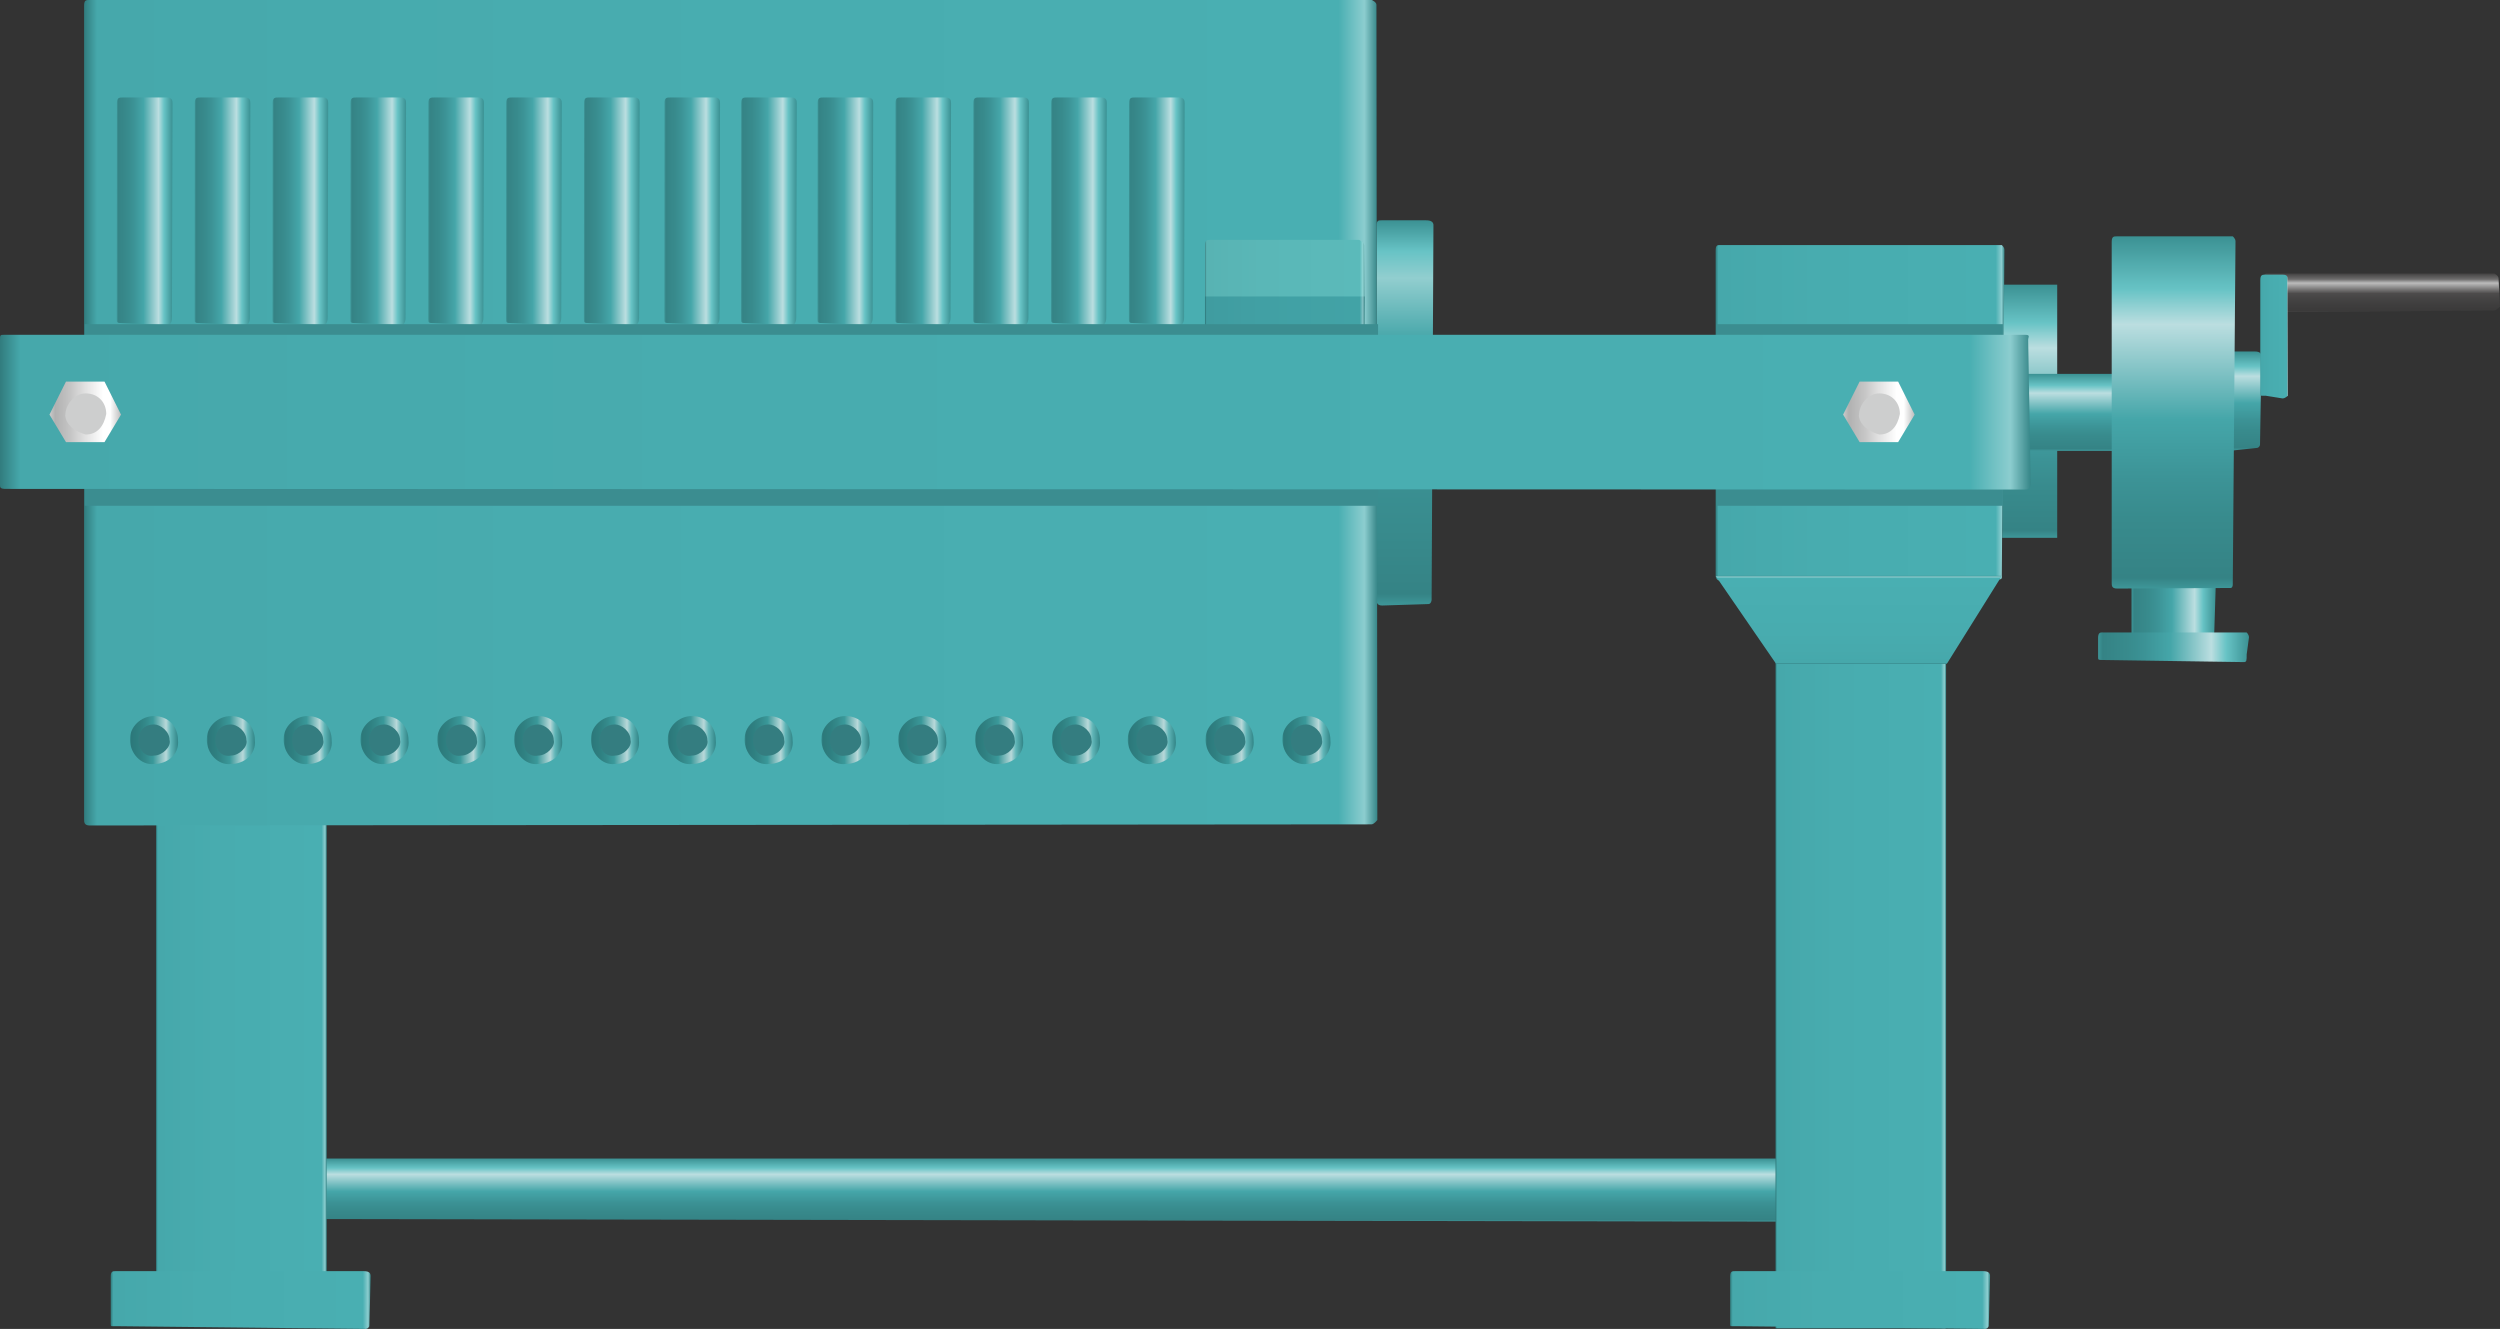 <?xml version="1.0" encoding="utf-8"?>
<!-- Generator: Adobe Illustrator 16.0.0, SVG Export Plug-In . SVG Version: 6.00 Build 0)  -->
<!DOCTYPE svg PUBLIC "-//W3C//DTD SVG 1.1//EN" "http://www.w3.org/Graphics/SVG/1.1/DTD/svg11.dtd">
<svg preserveAspectRatio="none" version="1.1" id="图层_1" xmlns="http://www.w3.org/2000/svg" xmlns:xlink="http://www.w3.org/1999/xlink" x="0px" y="0px"
	 width="340.711px" height="181.109px" viewBox="29.988 50.934 340.711 181.109"
	 enable-background="new 29.988 50.934 340.711 181.109" xml:space="preserve">
<rect x="29.988" y="50.934" width="340.711" height="181.109" fill="#333333" stroke="none"/>
<g id="surface686">
	
		<linearGradient id="SVGID_1_" gradientUnits="userSpaceOnUse" x1="29.899" y1="207.679" x2="14.612" y2="207.679" gradientTransform="matrix(0.75 0 0 -0.75 309.525 290.348)">
		<stop  offset="0" style="stop-color:#3B9193"/>
		<stop  offset="0.15" style="stop-color:#67C3C5"/>
		<stop  offset="0.25" style="stop-color:#BBDEE0"/>
		<stop  offset="0.52" style="stop-color:#45A6A9"/>
		<stop  offset="0.69" style="stop-color:#3C9396"/>
		<stop  offset="0.8" style="stop-color:#388B8D"/>
		<stop  offset="0.97" style="stop-color:#358385"/>
		<stop  offset="1" style="stop-color:#3E9799"/>
	</linearGradient>
	<path fill="url(#SVGID_1_)" d="M321.234,130.383h9.75c0.75,0,0.965,0.293,0.965,0.664l-0.215,6.836c0,0.75-0.086,0.926-0.457,0.926
		l-10.043-0.176c-0.75,0-0.75-0.129-0.75-0.5v-7c0-0.75,0.297-0.762,0.668-0.762L321.234,130.383z"/>
	
		<linearGradient id="SVGID_2_" gradientUnits="userSpaceOnUse" x1="42.031" y1="210.603" x2="14.614" y2="210.603" gradientTransform="matrix(0.75 0 0 -0.75 304.965 297.096)">
		<stop  offset="0" style="stop-color:#3B9193"/>
		<stop  offset="0.15" style="stop-color:#67C3C5"/>
		<stop  offset="0.25" style="stop-color:#BBDEE0"/>
		<stop  offset="0.52" style="stop-color:#45A6A9"/>
		<stop  offset="0.69" style="stop-color:#3C9396"/>
		<stop  offset="0.8" style="stop-color:#388B8D"/>
		<stop  offset="0.97" style="stop-color:#358385"/>
		<stop  offset="1" style="stop-color:#3E9799"/>
	</linearGradient>
	<path fill="url(#SVGID_2_)" d="M316.676,137.133h19.5c0,0,0.313,0.289,0.313,0.664l-0.313,2.336c0,0.75,0.012,1.035-0.359,1.035
		l-19.141-0.285c-0.75,0-0.75-0.016-0.75-0.387v-2.613c0-0.75,0.285-0.762,0.656-0.762L316.676,137.133z"/>
	
		<linearGradient id="SVGID_3_" gradientUnits="userSpaceOnUse" x1="36.114" y1="213.303" x2="36.114" y2="206.287" gradientTransform="matrix(0.75 0 0 -0.75 327.488 248.172)">
		<stop  offset="0" style="stop-color:#424141"/>
		<stop  offset="0.15" style="stop-color:#6D6C6C"/>
		<stop  offset="0.25" style="stop-color:#BCBCBC"/>
		<stop  offset="0.52" style="stop-color:#4D4B4B"/>
		<stop  offset="0.69" style="stop-color:#434242"/>
		<stop  offset="0.8" style="stop-color:#3F3E3E"/>
		<stop  offset="0.97" style="stop-color:#3B3A3A"/>
		<stop  offset="1" style="stop-color:#454444"/>
	</linearGradient>
	<path fill="url(#SVGID_3_)" d="M339.199,88.207h30.75c0,0,0.551,0.293,0.551,0.664l0.199,3.836c0,0-0.5,0.551-0.875,0.551
		l-30.625,0.199c-0.75,0-0.75-0.5-0.75-0.875v-3.625c0-0.75,0.301-0.762,0.672-0.762L339.199,88.207z"/>
	
		<linearGradient id="SVGID_4_" gradientUnits="userSpaceOnUse" x1="17.735" y1="213.284" x2="17.735" y2="195.284" gradientTransform="matrix(0.75 0 0 -0.75 322.533 258.795)">
		<stop  offset="0" style="stop-color:#3B9193"/>
		<stop  offset="0.15" style="stop-color:#67C3C5"/>
		<stop  offset="0.25" style="stop-color:#BBDEE0"/>
		<stop  offset="0.52" style="stop-color:#45A6A9"/>
		<stop  offset="0.69" style="stop-color:#3C9396"/>
		<stop  offset="0.8" style="stop-color:#388B8D"/>
		<stop  offset="0.97" style="stop-color:#358385"/>
		<stop  offset="1" style="stop-color:#3E9799"/>
	</linearGradient>
	<path fill="url(#SVGID_4_)" d="M334.242,98.832h3c0.75,0,0.953,0.297,0.953,0.668l-0.203,12.082c0,0-0.098,0.402-0.473,0.402
		l-3.277,0.348c-0.75,0-0.77-0.648-0.77-1.023l0.02-11.727c0-0.75,0.281-0.75,0.652-0.75H334.242z"/>
	
		<linearGradient id="SVGID_5_" gradientUnits="userSpaceOnUse" x1="19.612" y1="213.287" x2="19.612" y2="167.287" gradientTransform="matrix(0.75 0 0 -0.75 291.893 249.695)">
		<stop  offset="0" style="stop-color:#3B9193"/>
		<stop  offset="0.15" style="stop-color:#67C3C5"/>
		<stop  offset="0.25" style="stop-color:#BBDEE0"/>
		<stop  offset="0.52" style="stop-color:#45A6A9"/>
		<stop  offset="0.69" style="stop-color:#3C9396"/>
		<stop  offset="0.8" style="stop-color:#388B8D"/>
		<stop  offset="0.97" style="stop-color:#358385"/>
		<stop  offset="1" style="stop-color:#3E9799"/>
	</linearGradient>
	<path fill="url(#SVGID_5_)" d="M302.852,89.73h7.5v34.5h-7.5V89.73z"/>
	
		<linearGradient id="SVGID_6_" gradientUnits="userSpaceOnUse" x1="147.133" y1="213.283" x2="147.133" y2="201.815" gradientTransform="matrix(0.75 0 0 -0.75 62.918 368.783)">
		<stop  offset="0" style="stop-color:#3B9193"/>
		<stop  offset="0.15" style="stop-color:#67C3C5"/>
		<stop  offset="0.25" style="stop-color:#BBDEE0"/>
		<stop  offset="0.52" style="stop-color:#45A6A9"/>
		<stop  offset="0.69" style="stop-color:#3C9396"/>
		<stop  offset="0.8" style="stop-color:#388B8D"/>
		<stop  offset="0.97" style="stop-color:#358385"/>
		<stop  offset="1" style="stop-color:#3E9799"/>
	</linearGradient>
	<path fill="url(#SVGID_6_)" d="M74.629,208.82h197.25c0.75,0,0.777,0.121,0.777,0.273l-0.027,7.977c0,0,0.027,0.352-0.406,0.352
		L74.629,217.07c-0.75,0-0.75,0.23-0.75,0.078v-8.328c0,0,0,0,0.434,0H74.629z"/>
	
		<linearGradient id="SVGID_7_" gradientUnits="userSpaceOnUse" x1="19.77" y1="213.289" x2="19.77" y2="143.289" gradientTransform="matrix(0.75 0 0 -0.75 206.634 240.924)">
		<stop  offset="0" style="stop-color:#3B9193"/>
		<stop  offset="0.08" style="stop-color:#67C3C5"/>
		<stop  offset="0.15" style="stop-color:#92CECF"/>
		<stop  offset="0.31" style="stop-color:#45A6A9"/>
		<stop  offset="0.59" style="stop-color:#3C9396"/>
		<stop  offset="0.8" style="stop-color:#388B8D"/>
		<stop  offset="0.97" style="stop-color:#358385"/>
		<stop  offset="1" style="stop-color:#3E9799"/>
	</linearGradient>
	<path fill="url(#SVGID_7_)" d="M218.344,80.957h6c0.75,0,1,0.293,1,0.664l-0.25,51.086c0,0-0.059,0.551-0.43,0.551l-6.32,0.199
		c-0.75,0-0.766-0.512-0.766-0.887l0.016-50.863c0-0.75,0.285-0.75,0.66-0.75H218.344z"/>
	
		<linearGradient id="SVGID_8_" gradientUnits="userSpaceOnUse" x1="45.612" y1="167.787" x2="14.612" y2="167.787" gradientTransform="matrix(0.75 0 0 -0.75 40.303 323.121)">
		<stop  offset="0" style="stop-color:#368688"/>
		<stop  offset="0.01" style="stop-color:#8CCDCF"/>
		<stop  offset="0.03" style="stop-color:#49AFB2"/>
		<stop  offset="0.64" style="stop-color:#48ACAF"/>
		<stop  offset="0.99" style="stop-color:#46A8AB"/>
		<stop  offset="1" style="stop-color:#317C7E"/>
	</linearGradient>
	<path fill="url(#SVGID_8_)" d="M51.262,163.156h23.25v68.25h-23.25V163.156z"/>
	
		<linearGradient id="SVGID_9_" gradientUnits="userSpaceOnUse" x1="61.849" y1="208.037" x2="14.614" y2="208.037" gradientTransform="matrix(0.75 0 0 -0.75 34.117 384.135)">
		<stop  offset="0" style="stop-color:#368688"/>
		<stop  offset="0.01" style="stop-color:#8CCDCF"/>
		<stop  offset="0.03" style="stop-color:#49AFB2"/>
		<stop  offset="0.64" style="stop-color:#48ACAF"/>
		<stop  offset="0.99" style="stop-color:#46A8AB"/>
		<stop  offset="1" style="stop-color:#317C7E"/>
	</linearGradient>
	<path fill="url(#SVGID_9_)" d="M45.828,224.172h33.75c0.75,0,0.926,0.301,0.926,0.672l-0.176,6.828c0,0-0.145,0.371-0.516,0.371
		l-33.984-0.371c-0.75,0-0.75,0.07-0.75-0.305v-6.445c0-0.75,0.285-0.75,0.656-0.75H45.828z"/>
	
		<linearGradient id="SVGID_10_" gradientUnits="userSpaceOnUse" x1="249.613" y1="138.29" x2="14.613" y2="138.29" gradientTransform="matrix(0.75 0 0 -0.75 30.488 210.9)">
		<stop  offset="0" style="stop-color:#368688"/>
		<stop  offset="0.01" style="stop-color:#8CCDCF"/>
		<stop  offset="0.03" style="stop-color:#49AFB2"/>
		<stop  offset="0.64" style="stop-color:#48ACAF"/>
		<stop  offset="0.99" style="stop-color:#46A8AB"/>
		<stop  offset="1" style="stop-color:#317C7E"/>
	</linearGradient>
	<path fill="url(#SVGID_10_)" d="M42.199,50.934h174.75c0,0,0.629,0.281,0.629,0.656l0.121,111.094c0,0-0.438,0.598-0.809,0.598
		l-174.691,0.152c-0.75,0-0.75-0.465-0.75-0.84V51.684c0-0.75,0.301-0.75,0.672-0.75H42.199z"/>
	
		<linearGradient id="SVGID_11_" gradientUnits="userSpaceOnUse" x1="67.098" y1="182.788" x2="14.613" y2="182.788" gradientTransform="matrix(0.75 0 0 -0.75 252.84 244.297)">
		<stop  offset="0" style="stop-color:#368688"/>
		<stop  offset="0.01" style="stop-color:#8CCDCF"/>
		<stop  offset="0.03" style="stop-color:#49AFB2"/>
		<stop  offset="0.64" style="stop-color:#48ACAF"/>
		<stop  offset="0.99" style="stop-color:#46A8AB"/>
		<stop  offset="1" style="stop-color:#317C7E"/>
	</linearGradient>
	<path fill="url(#SVGID_11_)" d="M264.551,84.332h38.25c0,0,0.363,0.285,0.363,0.656l-0.363,44.344c0,0,0.102,0.551-0.215,0.551
		l-38.035,0.199c-0.75,0-0.75-0.52-0.75-0.891V85.082c0-0.75,0.254-0.75,0.57-0.75H264.551z"/>
	
		<linearGradient id="SVGID_12_" gradientUnits="userSpaceOnUse" x1="45.611" y1="152.788" x2="14.611" y2="152.788" gradientTransform="matrix(0.75 0 0 -0.75 261.003 301.18)">
		<stop  offset="0" style="stop-color:#368688"/>
		<stop  offset="0.01" style="stop-color:#8CCDCF"/>
		<stop  offset="0.03" style="stop-color:#49AFB2"/>
		<stop  offset="0.64" style="stop-color:#48ACAF"/>
		<stop  offset="0.99" style="stop-color:#46A8AB"/>
		<stop  offset="1" style="stop-color:#317C7E"/>
	</linearGradient>
	<path fill="url(#SVGID_12_)" d="M271.961,141.215h23.25v90.75h-23.25V141.215z"/>
	
		<linearGradient id="SVGID_13_" gradientUnits="userSpaceOnUse" x1="61.847" y1="208.039" x2="14.613" y2="208.039" gradientTransform="matrix(0.75 0 0 -0.75 254.817 384.136)">
		<stop  offset="0" style="stop-color:#368688"/>
		<stop  offset="0.01" style="stop-color:#8CCDCF"/>
		<stop  offset="0.03" style="stop-color:#49AFB2"/>
		<stop  offset="0.64" style="stop-color:#48ACAF"/>
		<stop  offset="0.99" style="stop-color:#46A8AB"/>
		<stop  offset="1" style="stop-color:#317C7E"/>
	</linearGradient>
	<path fill="url(#SVGID_13_)" d="M266.527,224.172h33.75c0.75,0,0.926,0.301,0.926,0.672l-0.176,6.828c0,0-0.145,0.371-0.516,0.371
		l-33.984-0.371c-0.75,0-0.75,0.07-0.75-0.305v-6.445c0-0.75,0.285-0.75,0.656-0.75H266.527z"/>
	
		<linearGradient id="SVGID_14_" gradientUnits="userSpaceOnUse" x1="40.614" y1="213.284" x2="40.614" y2="197.284" gradientTransform="matrix(0.75 0 0 -0.75 252.84 289.381)">
		<stop  offset="0" style="stop-color:#368688"/>
		<stop  offset="0.01" style="stop-color:#8CCDCF"/>
		<stop  offset="0.03" style="stop-color:#49AFB2"/>
		<stop  offset="0.64" style="stop-color:#48ACAF"/>
		<stop  offset="0.99" style="stop-color:#46A8AB"/>
		<stop  offset="1" style="stop-color:#317C7E"/>
	</linearGradient>
	<path fill="url(#SVGID_14_)" d="M263.801,129.418h39l-7.5,12h-23.25L263.801,129.418z"/>
	
		<linearGradient id="SVGID_15_" gradientUnits="userSpaceOnUse" x1="24.713" y1="192.587" x2="14.584" y2="192.587" gradientTransform="matrix(0.75 0 0 -0.75 34.96 224.185)">
		<stop  offset="0" style="stop-color:#3B9193"/>
		<stop  offset="0.15" style="stop-color:#67C3C5"/>
		<stop  offset="0.25" style="stop-color:#BBDEE0"/>
		<stop  offset="0.52" style="stop-color:#45A6A9"/>
		<stop  offset="0.69" style="stop-color:#3C9396"/>
		<stop  offset="0.8" style="stop-color:#388B8D"/>
		<stop  offset="0.97" style="stop-color:#358385"/>
		<stop  offset="1" style="stop-color:#3E9799"/>
	</linearGradient>
	<path fill="url(#SVGID_15_)" d="M46.672,64.219h6c0.75,0,0.824,0.352,0.824,0.809l-0.074,29.191c0,0.75-0.297,1.055-0.758,1.055
		l-5.992-0.305c-0.75,0-0.773-0.09-0.773-0.547l0.023-29.453c0-0.75,0.348-0.75,0.805-0.75H46.672z"/>
	
		<linearGradient id="SVGID_16_" gradientUnits="userSpaceOnUse" x1="24.712" y1="192.587" x2="14.587" y2="192.587" gradientTransform="matrix(0.75 0 0 -0.75 45.571 224.185)">
		<stop  offset="0" style="stop-color:#3B9193"/>
		<stop  offset="0.15" style="stop-color:#67C3C5"/>
		<stop  offset="0.25" style="stop-color:#BBDEE0"/>
		<stop  offset="0.52" style="stop-color:#45A6A9"/>
		<stop  offset="0.69" style="stop-color:#3C9396"/>
		<stop  offset="0.8" style="stop-color:#388B8D"/>
		<stop  offset="0.97" style="stop-color:#358385"/>
		<stop  offset="1" style="stop-color:#3E9799"/>
	</linearGradient>
	<path fill="url(#SVGID_16_)" d="M57.281,64.219h6c0.75,0,0.824,0.352,0.824,0.809l-0.074,29.191c0,0.75-0.297,1.055-0.754,1.055
		l-5.996-0.305c-0.75,0-0.77-0.09-0.77-0.547l0.02-29.453c0-0.75,0.348-0.75,0.809-0.75H57.281z"/>
	
		<linearGradient id="SVGID_17_" gradientUnits="userSpaceOnUse" x1="24.71" y1="192.587" x2="14.585" y2="192.587" gradientTransform="matrix(0.75 0 0 -0.75 56.182 224.185)">
		<stop  offset="0" style="stop-color:#3B9193"/>
		<stop  offset="0.15" style="stop-color:#67C3C5"/>
		<stop  offset="0.25" style="stop-color:#BBDEE0"/>
		<stop  offset="0.52" style="stop-color:#45A6A9"/>
		<stop  offset="0.69" style="stop-color:#3C9396"/>
		<stop  offset="0.8" style="stop-color:#388B8D"/>
		<stop  offset="0.97" style="stop-color:#358385"/>
		<stop  offset="1" style="stop-color:#3E9799"/>
	</linearGradient>
	<path fill="url(#SVGID_17_)" d="M67.891,64.219h6c0.75,0,0.824,0.352,0.824,0.809l-0.074,29.191c0,0.75-0.297,1.055-0.754,1.055
		l-5.996-0.305c-0.75,0-0.77-0.09-0.77-0.547l0.02-29.453c0-0.75,0.352-0.75,0.809-0.75H67.891z"/>
	
		<linearGradient id="SVGID_18_" gradientUnits="userSpaceOnUse" x1="24.713" y1="192.587" x2="14.582" y2="192.587" gradientTransform="matrix(0.75 0 0 -0.75 66.793 224.185)">
		<stop  offset="0" style="stop-color:#3B9193"/>
		<stop  offset="0.15" style="stop-color:#67C3C5"/>
		<stop  offset="0.25" style="stop-color:#BBDEE0"/>
		<stop  offset="0.52" style="stop-color:#45A6A9"/>
		<stop  offset="0.69" style="stop-color:#3C9396"/>
		<stop  offset="0.8" style="stop-color:#388B8D"/>
		<stop  offset="0.97" style="stop-color:#358385"/>
		<stop  offset="1" style="stop-color:#3E9799"/>
	</linearGradient>
	<path fill="url(#SVGID_18_)" d="M78.504,64.219h6c0.75,0,0.824,0.352,0.824,0.809l-0.074,29.191c0,0.75-0.297,1.055-0.754,1.055
		l-5.996-0.305c-0.75,0-0.773-0.09-0.773-0.547l0.023-29.453c0-0.75,0.348-0.75,0.805-0.75H78.504z"/>
	
		<linearGradient id="SVGID_19_" gradientUnits="userSpaceOnUse" x1="24.711" y1="192.587" x2="14.586" y2="192.587" gradientTransform="matrix(0.75 0 0 -0.75 77.404 224.185)">
		<stop  offset="0" style="stop-color:#3B9193"/>
		<stop  offset="0.15" style="stop-color:#67C3C5"/>
		<stop  offset="0.25" style="stop-color:#BBDEE0"/>
		<stop  offset="0.52" style="stop-color:#45A6A9"/>
		<stop  offset="0.69" style="stop-color:#3C9396"/>
		<stop  offset="0.8" style="stop-color:#388B8D"/>
		<stop  offset="0.97" style="stop-color:#358385"/>
		<stop  offset="1" style="stop-color:#3E9799"/>
	</linearGradient>
	<path fill="url(#SVGID_19_)" d="M89.113,64.219h6c0.75,0,0.824,0.352,0.824,0.809l-0.074,29.191c0,0.75-0.297,1.055-0.754,1.055
		l-5.996-0.305c-0.75,0-0.77-0.09-0.77-0.547l0.02-29.453c0-0.75,0.352-0.75,0.809-0.75H89.113z"/>
	
		<linearGradient id="SVGID_20_" gradientUnits="userSpaceOnUse" x1="24.709" y1="192.587" x2="14.584" y2="192.587" gradientTransform="matrix(0.75 0 0 -0.75 88.015 224.185)">
		<stop  offset="0" style="stop-color:#3B9193"/>
		<stop  offset="0.15" style="stop-color:#67C3C5"/>
		<stop  offset="0.25" style="stop-color:#BBDEE0"/>
		<stop  offset="0.52" style="stop-color:#45A6A9"/>
		<stop  offset="0.69" style="stop-color:#3C9396"/>
		<stop  offset="0.8" style="stop-color:#388B8D"/>
		<stop  offset="0.97" style="stop-color:#358385"/>
		<stop  offset="1" style="stop-color:#3E9799"/>
	</linearGradient>
	<path fill="url(#SVGID_20_)" d="M99.723,64.219h6c0.75,0,0.824,0.352,0.824,0.809l-0.074,29.191c0,0.75-0.297,1.055-0.754,1.055
		l-5.996-0.305c-0.75,0-0.77-0.09-0.77-0.547l0.02-29.453c0-0.75,0.352-0.75,0.809-0.75H99.723z"/>
	
		<linearGradient id="SVGID_21_" gradientUnits="userSpaceOnUse" x1="24.712" y1="192.587" x2="14.582" y2="192.587" gradientTransform="matrix(0.75 0 0 -0.75 98.626 224.185)">
		<stop  offset="0" style="stop-color:#3B9193"/>
		<stop  offset="0.15" style="stop-color:#67C3C5"/>
		<stop  offset="0.25" style="stop-color:#BBDEE0"/>
		<stop  offset="0.52" style="stop-color:#45A6A9"/>
		<stop  offset="0.69" style="stop-color:#3C9396"/>
		<stop  offset="0.8" style="stop-color:#388B8D"/>
		<stop  offset="0.97" style="stop-color:#358385"/>
		<stop  offset="1" style="stop-color:#3E9799"/>
	</linearGradient>
	<path fill="url(#SVGID_21_)" d="M110.336,64.219h6c0.75,0,0.824,0.352,0.824,0.809l-0.074,29.191c0,0.75-0.297,1.055-0.754,1.055
		l-5.996-0.305c-0.75,0-0.773-0.09-0.773-0.547l0.023-29.453c0-0.75,0.348-0.75,0.805-0.75H110.336z"/>
	
		<linearGradient id="SVGID_22_" gradientUnits="userSpaceOnUse" x1="24.711" y1="192.587" x2="14.586" y2="192.587" gradientTransform="matrix(0.75 0 0 -0.75 109.584 224.185)">
		<stop  offset="0" style="stop-color:#3B9193"/>
		<stop  offset="0.15" style="stop-color:#67C3C5"/>
		<stop  offset="0.25" style="stop-color:#BBDEE0"/>
		<stop  offset="0.52" style="stop-color:#45A6A9"/>
		<stop  offset="0.69" style="stop-color:#3C9396"/>
		<stop  offset="0.8" style="stop-color:#388B8D"/>
		<stop  offset="0.97" style="stop-color:#358385"/>
		<stop  offset="1" style="stop-color:#3E9799"/>
	</linearGradient>
	<path fill="url(#SVGID_22_)" d="M121.293,64.219h6c0.75,0,0.824,0.352,0.824,0.809l-0.074,29.191c0,0.75-0.297,1.055-0.754,1.055
		l-5.996-0.305c-0.75,0-0.77-0.09-0.77-0.547l0.02-29.453c0-0.75,0.352-0.75,0.809-0.75H121.293z"/>
	
		<linearGradient id="SVGID_23_" gradientUnits="userSpaceOnUse" x1="24.713" y1="192.587" x2="14.584" y2="192.587" gradientTransform="matrix(0.75 0 0 -0.75 120.039 224.185)">
		<stop  offset="0" style="stop-color:#3B9193"/>
		<stop  offset="0.15" style="stop-color:#67C3C5"/>
		<stop  offset="0.25" style="stop-color:#BBDEE0"/>
		<stop  offset="0.52" style="stop-color:#45A6A9"/>
		<stop  offset="0.69" style="stop-color:#3C9396"/>
		<stop  offset="0.8" style="stop-color:#388B8D"/>
		<stop  offset="0.97" style="stop-color:#358385"/>
		<stop  offset="1" style="stop-color:#3E9799"/>
	</linearGradient>
	<path fill="url(#SVGID_23_)" d="M131.75,64.219h6c0.75,0,0.824,0.352,0.824,0.809L138.5,94.219c0,0.75-0.297,1.055-0.758,1.055
		l-5.992-0.305c-0.75,0-0.773-0.09-0.773-0.547L131,64.969c0-0.75,0.348-0.75,0.805-0.75H131.75z"/>
	
		<linearGradient id="SVGID_24_" gradientUnits="userSpaceOnUse" x1="24.712" y1="192.587" x2="14.582" y2="192.587" gradientTransform="matrix(0.75 0 0 -0.75 130.458 224.185)">
		<stop  offset="0" style="stop-color:#3B9193"/>
		<stop  offset="0.15" style="stop-color:#67C3C5"/>
		<stop  offset="0.25" style="stop-color:#BBDEE0"/>
		<stop  offset="0.52" style="stop-color:#45A6A9"/>
		<stop  offset="0.69" style="stop-color:#3C9396"/>
		<stop  offset="0.8" style="stop-color:#388B8D"/>
		<stop  offset="0.97" style="stop-color:#358385"/>
		<stop  offset="1" style="stop-color:#3E9799"/>
	</linearGradient>
	<path fill="url(#SVGID_24_)" d="M142.168,64.219h6c0.75,0,0.824,0.352,0.824,0.809l-0.074,29.191c0,0.75-0.297,1.055-0.754,1.055
		l-5.996-0.305c-0.75,0-0.773-0.09-0.773-0.547l0.023-29.453c0-0.75,0.348-0.75,0.805-0.75H142.168z"/>
	
		<linearGradient id="SVGID_25_" gradientUnits="userSpaceOnUse" x1="24.711" y1="192.587" x2="14.586" y2="192.587" gradientTransform="matrix(0.75 0 0 -0.75 141.068 224.185)">
		<stop  offset="0" style="stop-color:#3B9193"/>
		<stop  offset="0.15" style="stop-color:#67C3C5"/>
		<stop  offset="0.25" style="stop-color:#BBDEE0"/>
		<stop  offset="0.52" style="stop-color:#45A6A9"/>
		<stop  offset="0.69" style="stop-color:#3C9396"/>
		<stop  offset="0.8" style="stop-color:#388B8D"/>
		<stop  offset="0.97" style="stop-color:#358385"/>
		<stop  offset="1" style="stop-color:#3E9799"/>
	</linearGradient>
	<path fill="url(#SVGID_25_)" d="M152.777,64.219h6c0.75,0,0.824,0.352,0.824,0.809l-0.074,29.191c0,0.75-0.297,1.055-0.754,1.055
		l-5.996-0.305c-0.75,0-0.77-0.09-0.77-0.547l0.02-29.453c0-0.75,0.352-0.75,0.809-0.75H152.777z"/>
	
		<linearGradient id="SVGID_26_" gradientUnits="userSpaceOnUse" x1="24.709" y1="192.587" x2="14.584" y2="192.587" gradientTransform="matrix(0.75 0 0 -0.75 151.679 224.185)">
		<stop  offset="0" style="stop-color:#3B9193"/>
		<stop  offset="0.15" style="stop-color:#67C3C5"/>
		<stop  offset="0.25" style="stop-color:#BBDEE0"/>
		<stop  offset="0.52" style="stop-color:#45A6A9"/>
		<stop  offset="0.69" style="stop-color:#3C9396"/>
		<stop  offset="0.8" style="stop-color:#388B8D"/>
		<stop  offset="0.97" style="stop-color:#358385"/>
		<stop  offset="1" style="stop-color:#3E9799"/>
	</linearGradient>
	<path fill="url(#SVGID_26_)" d="M163.391,64.219h6c0.75,0,0.82,0.352,0.82,0.809l-0.07,29.191c0,0.75-0.297,1.055-0.758,1.055
		l-5.992-0.305c-0.75,0-0.773-0.09-0.773-0.547l0.023-29.453c0-0.75,0.348-0.75,0.805-0.75H163.391z"/>
	
		<linearGradient id="SVGID_27_" gradientUnits="userSpaceOnUse" x1="24.712" y1="192.587" x2="14.582" y2="192.587" gradientTransform="matrix(0.75 0 0 -0.75 162.29 224.185)">
		<stop  offset="0" style="stop-color:#3B9193"/>
		<stop  offset="0.15" style="stop-color:#67C3C5"/>
		<stop  offset="0.25" style="stop-color:#BBDEE0"/>
		<stop  offset="0.52" style="stop-color:#45A6A9"/>
		<stop  offset="0.69" style="stop-color:#3C9396"/>
		<stop  offset="0.8" style="stop-color:#388B8D"/>
		<stop  offset="0.97" style="stop-color:#358385"/>
		<stop  offset="1" style="stop-color:#3E9799"/>
	</linearGradient>
	<path fill="url(#SVGID_27_)" d="M174,64.219h6c0.75,0,0.824,0.352,0.824,0.809l-0.074,29.191c0,0.75-0.297,1.055-0.754,1.055
		L174,94.969c-0.75,0-0.773-0.09-0.773-0.547l0.023-29.453c0-0.75,0.348-0.75,0.809-0.75H174z"/>
	
		<linearGradient id="SVGID_28_" gradientUnits="userSpaceOnUse" x1="24.71" y1="192.587" x2="14.585" y2="192.587" gradientTransform="matrix(0.75 0 0 -0.75 172.9 224.185)">
		<stop  offset="0" style="stop-color:#3B9193"/>
		<stop  offset="0.15" style="stop-color:#67C3C5"/>
		<stop  offset="0.25" style="stop-color:#BBDEE0"/>
		<stop  offset="0.52" style="stop-color:#45A6A9"/>
		<stop  offset="0.69" style="stop-color:#3C9396"/>
		<stop  offset="0.8" style="stop-color:#388B8D"/>
		<stop  offset="0.97" style="stop-color:#358385"/>
		<stop  offset="1" style="stop-color:#3E9799"/>
	</linearGradient>
	<path fill="url(#SVGID_28_)" d="M184.609,64.219h6c0.75,0,0.824,0.352,0.824,0.809l-0.074,29.191c0,0.75-0.297,1.055-0.754,1.055
		l-5.996-0.305c-0.75,0-0.77-0.09-0.77-0.547l0.02-29.453c0-0.75,0.352-0.75,0.809-0.75H184.609z"/>
	
		<linearGradient id="SVGID_29_" gradientUnits="userSpaceOnUse" x1="43.615" y1="204.647" x2="14.615" y2="204.647" gradientTransform="matrix(0.75 0 0 -0.75 183.253 243.592)">
		<stop  offset="0" style="stop-color:#448E8E"/>
		<stop  offset="0.01" style="stop-color:#95D6D6"/>
		<stop  offset="0.03" style="stop-color:#5BBABA"/>
		<stop  offset="0.64" style="stop-color:#5AB7B7"/>
		<stop  offset="0.99" style="stop-color:#58B3B3"/>
		<stop  offset="1" style="stop-color:#3F8484"/>
	</linearGradient>
	<path fill="url(#SVGID_29_)" d="M194.965,83.625h20.25c0,0,0.676,0.32,0.676,0.719l0.074,11.281c0,0.75-0.395,0.965-0.789,0.965
		l-20.211-0.215c-0.75,0-0.75-0.105-0.75-0.5v-11.5c0-0.75,0.32-0.75,0.715-0.75H194.965z"/>
	
		<linearGradient id="SVGID_30_" gradientUnits="userSpaceOnUse" x1="43.614" y1="626.216" x2="14.614" y2="626.216" gradientTransform="matrix(0.75 0 0 0.75 183.246 -375.696)">
		<stop  offset="0" style="stop-color:#317C7F"/>
		<stop  offset="0.01" style="stop-color:#8AC4C7"/>
		<stop  offset="0.03" style="stop-color:#42A3A6"/>
		<stop  offset="0.64" style="stop-color:#41A0A4"/>
		<stop  offset="0.99" style="stop-color:#409CA0"/>
		<stop  offset="1" style="stop-color:#2D7376"/>
	</linearGradient>
	<path fill="url(#SVGID_30_)" d="M194.957,96.59h20.25c0,0,0.691-0.32,0.691-0.715l0.059-4.535h-21.75v4.5
		c0,0.75,0.32,0.75,0.715,0.75H194.957z"/>
	
		<linearGradient id="SVGID_31_" gradientUnits="userSpaceOnUse" x1="27.615" y1="213.283" x2="27.615" y2="199.283" gradientTransform="matrix(0.75 0 0 -0.75 295.352 261.85)">
		<stop  offset="0" style="stop-color:#3B9193"/>
		<stop  offset="0.15" style="stop-color:#67C3C5"/>
		<stop  offset="0.25" style="stop-color:#BBDEE0"/>
		<stop  offset="0.52" style="stop-color:#45A6A9"/>
		<stop  offset="0.69" style="stop-color:#3C9396"/>
		<stop  offset="0.8" style="stop-color:#388B8D"/>
		<stop  offset="0.97" style="stop-color:#358385"/>
		<stop  offset="1" style="stop-color:#3E9799"/>
	</linearGradient>
	<path fill="url(#SVGID_31_)" d="M306.313,101.887h19.5v10.5h-19.5V101.887z"/>
	
		<linearGradient id="SVGID_32_" gradientUnits="userSpaceOnUse" x1="25.859" y1="213.289" x2="25.859" y2="149.289" gradientTransform="matrix(0.75 0 0 -0.75 306.823 243.111)">
		<stop  offset="0" style="stop-color:#3B9193"/>
		<stop  offset="0.15" style="stop-color:#67C3C5"/>
		<stop  offset="0.25" style="stop-color:#BBDEE0"/>
		<stop  offset="0.52" style="stop-color:#45A6A9"/>
		<stop  offset="0.69" style="stop-color:#3C9396"/>
		<stop  offset="0.8" style="stop-color:#388B8D"/>
		<stop  offset="0.97" style="stop-color:#358385"/>
		<stop  offset="1" style="stop-color:#3E9799"/>
	</linearGradient>
	<path fill="url(#SVGID_32_)" d="M318.531,83.145h15.75c0,0,0.371,0.297,0.371,0.672l-0.371,46.578c0,0,0.07,0.672-0.305,0.672
		l-15.445,0.078c-0.75,0-0.75-0.395-0.75-0.766V83.895c0-0.75,0.305-0.75,0.676-0.75H318.531z"/>
	
		<linearGradient id="SVGID_33_" gradientUnits="userSpaceOnUse" x1="19.614" y1="202.04" x2="14.614" y2="202.04" gradientTransform="matrix(0.75 0 0 -0.75 327.066 248.33)">
		<stop  offset="0" style="stop-color:#368688"/>
		<stop  offset="0.01" style="stop-color:#8CCDCF"/>
		<stop  offset="0.03" style="stop-color:#49AFB2"/>
		<stop  offset="0.64" style="stop-color:#48ACAF"/>
		<stop  offset="0.99" style="stop-color:#46A8AB"/>
		<stop  offset="1" style="stop-color:#317C7E"/>
	</linearGradient>
	<path fill="url(#SVGID_33_)" d="M338.777,88.367h2.25c0.75,0,0.711,0.301,0.711,0.672l0.039,15.828c0,0-0.34,0.367-0.715,0.367
		l-2.285-0.367c-0.75,0-0.75,0.066-0.75-0.305V89.117c0-0.75,0.301-0.75,0.672-0.75H338.777z"/>
	<path fill="#3B8D90" d="M41.547,95.113h176.25v24.75H41.547V95.113z"/>
	<path fill="#3B8D90" d="M263.957,95.113h39v24.75h-39V95.113z"/>
	
		<linearGradient id="SVGID_34_" gradientUnits="userSpaceOnUse" x1="383.61" y1="199.23" x2="14.611" y2="199.23" gradientTransform="matrix(0.75 0 0 -0.75 19.029 256.528)">
		<stop  offset="0" style="stop-color:#368688"/>
		<stop  offset="0.01" style="stop-color:#8CCDCF"/>
		<stop  offset="0.03" style="stop-color:#49AFB2"/>
		<stop  offset="0.64" style="stop-color:#48ACAF"/>
		<stop  offset="0.99" style="stop-color:#46A8AB"/>
		<stop  offset="1" style="stop-color:#317C7E"/>
	</linearGradient>
	<path fill="url(#SVGID_34_)" d="M30.738,96.563h275.25c0.75,0,0.406,0.305,0.406,0.676l0.344,19.574c0,0.75-0.344,0.84-0.945,0.84
		l-275.055-0.09c-0.75,0-0.75-0.215-0.75-0.586V97.313c0-0.75,0-0.75,0.605-0.75H30.738z"/>
	
		<linearGradient id="SVGID_35_" gradientUnits="userSpaceOnUse" x1="27.614" y1="207.788" x2="14.614" y2="207.788" gradientTransform="matrix(0.75 0 0 -0.75 270.215 262.902)">
		<stop  offset="0" style="stop-color:#BDBDBD"/>
		<stop  offset="0.15" style="stop-color:#FFFFFF"/>
		<stop  offset="0.25" style="stop-color:#FFFFFF"/>
		<stop  offset="0.52" style="stop-color:#DFDFDF"/>
		<stop  offset="0.69" style="stop-color:#C7C7C7"/>
		<stop  offset="0.8" style="stop-color:#BCBCBC"/>
		<stop  offset="0.92" style="stop-color:#B1B1B1"/>
		<stop  offset="1" style="stop-color:#CBCBCB"/>
	</linearGradient>
	<path fill="url(#SVGID_35_)" d="M288.676,102.938l2.25,4.5l-2.25,3.75h-5.25l-2.25-3.75l2.25-4.5H288.676z"/>
	<path fill="#CDCECE" d="M283.336,107.563c0-1.5,1.227-3.016,2.773-3.016c1.727,0.016,2.805,1.258,2.805,2.805
		c-0.328,1.711-1.258,2.801-2.805,2.801c-1.273-0.34-2.801-1.254-2.801-2.801L283.336,107.563z"/>
	
		<linearGradient id="SVGID_36_" gradientUnits="userSpaceOnUse" x1="23.339" y1="208.916" x2="14.598" y2="208.916" gradientTransform="matrix(0.75 0 0 -0.75 36.758 308.482)">
		<stop  offset="0" style="stop-color:#328587"/>
		<stop  offset="0.15" style="stop-color:#5FB5B7"/>
		<stop  offset="0.25" style="stop-color:#B8D8D9"/>
		<stop  offset="0.52" style="stop-color:#3A999A"/>
		<stop  offset="0.69" style="stop-color:#338889"/>
		<stop  offset="0.8" style="stop-color:#2F8081"/>
		<stop  offset="0.97" style="stop-color:#2C787A"/>
		<stop  offset="1" style="stop-color:#348B8C"/>
	</linearGradient>
	<path fill="url(#SVGID_36_)" d="M47.719,151.52c0-1.5,1.453-3,3.262-3c1.988,0,3.262,1.461,3.262,3.266
		c0.227,1.984-1.461,3.27-3.262,3.27c-1.762,0.215-3.273-1.465-3.273-3.27L47.719,151.52z"/>
	<path fill="#347D80" d="M48.855,151.914c0-1.5,0.949-2.25,2.125-2.25c0.875,0,2.121,0.949,2.121,2.121
		c0.254,0.879-0.949,2.121-2.121,2.121c-1.375,0.258-2.125-0.949-2.125-2.121V151.914z"/>
	
		<linearGradient id="SVGID_37_" gradientUnits="userSpaceOnUse" x1="23.341" y1="208.916" x2="14.596" y2="208.916" gradientTransform="matrix(0.75 0 0 -0.75 47.228 308.482)">
		<stop  offset="0" style="stop-color:#328587"/>
		<stop  offset="0.15" style="stop-color:#5FB5B7"/>
		<stop  offset="0.25" style="stop-color:#B8D8D9"/>
		<stop  offset="0.52" style="stop-color:#3A999A"/>
		<stop  offset="0.69" style="stop-color:#338889"/>
		<stop  offset="0.8" style="stop-color:#2F8081"/>
		<stop  offset="0.97" style="stop-color:#2C787A"/>
		<stop  offset="1" style="stop-color:#348B8C"/>
	</linearGradient>
	<path fill="url(#SVGID_37_)" d="M58.188,151.52c0-1.5,1.453-3,3.266-3c1.984,0,3.262,1.461,3.262,3.266
		c0.223,1.984-1.465,3.27-3.262,3.27c-1.766,0.215-3.277-1.465-3.277-3.27L58.188,151.52z"/>
	<path fill="#347D80" d="M59.328,151.914c0-1.5,0.949-2.25,2.125-2.25c0.875,0,2.117,0.949,2.117,2.121
		c0.258,0.879-0.949,2.121-2.117,2.121c-1.375,0.258-2.125-0.949-2.125-2.121V151.914z"/>
	
		<linearGradient id="SVGID_38_" gradientUnits="userSpaceOnUse" x1="23.341" y1="208.916" x2="14.6" y2="208.916" gradientTransform="matrix(0.75 0 0 -0.75 57.698 308.482)">
		<stop  offset="0" style="stop-color:#328587"/>
		<stop  offset="0.15" style="stop-color:#5FB5B7"/>
		<stop  offset="0.25" style="stop-color:#B8D8D9"/>
		<stop  offset="0.52" style="stop-color:#3A999A"/>
		<stop  offset="0.69" style="stop-color:#338889"/>
		<stop  offset="0.8" style="stop-color:#2F8081"/>
		<stop  offset="0.97" style="stop-color:#2C787A"/>
		<stop  offset="1" style="stop-color:#348B8C"/>
	</linearGradient>
	<path fill="url(#SVGID_38_)" d="M68.66,151.52c0-1.5,1.449-3,3.262-3c1.988,0,3.262,1.461,3.262,3.266
		c0.227,1.984-1.461,3.27-3.262,3.27c-1.762,0.215-3.273-1.465-3.273-3.27L68.66,151.52z"/>
	<path fill="#347D80" d="M69.797,151.914c0-1.5,0.949-2.25,2.125-2.25c0.875,0,2.117,0.949,2.117,2.121
		c0.258,0.879-0.949,2.121-2.117,2.121c-1.375,0.258-2.125-0.949-2.125-2.121V151.914z"/>
	
		<linearGradient id="SVGID_39_" gradientUnits="userSpaceOnUse" x1="23.343" y1="208.916" x2="14.598" y2="208.916" gradientTransform="matrix(0.75 0 0 -0.75 68.168 308.482)">
		<stop  offset="0" style="stop-color:#328587"/>
		<stop  offset="0.15" style="stop-color:#5FB5B7"/>
		<stop  offset="0.25" style="stop-color:#B8D8D9"/>
		<stop  offset="0.52" style="stop-color:#3A999A"/>
		<stop  offset="0.69" style="stop-color:#338889"/>
		<stop  offset="0.8" style="stop-color:#2F8081"/>
		<stop  offset="0.97" style="stop-color:#2C787A"/>
		<stop  offset="1" style="stop-color:#348B8C"/>
	</linearGradient>
	<path fill="url(#SVGID_39_)" d="M79.129,151.52c0-1.5,1.453-3,3.262-3c1.988,0,3.266,1.461,3.266,3.266
		c0.223,1.984-1.465,3.27-3.266,3.27c-1.762,0.215-3.273-1.465-3.273-3.27L79.129,151.52z"/>
	<path fill="#347D80" d="M80.266,151.914c0-1.5,0.953-2.25,2.125-2.25c0.875,0,2.121,0.949,2.121,2.121
		c0.254,0.879-0.949,2.121-2.121,2.121c-1.375,0.258-2.125-0.949-2.125-2.121V151.914z"/>
	
		<linearGradient id="SVGID_40_" gradientUnits="userSpaceOnUse" x1="23.341" y1="208.916" x2="14.601" y2="208.916" gradientTransform="matrix(0.75 0 0 -0.75 78.639 308.482)">
		<stop  offset="0" style="stop-color:#328587"/>
		<stop  offset="0.15" style="stop-color:#5FB5B7"/>
		<stop  offset="0.25" style="stop-color:#B8D8D9"/>
		<stop  offset="0.52" style="stop-color:#3A999A"/>
		<stop  offset="0.69" style="stop-color:#338889"/>
		<stop  offset="0.8" style="stop-color:#2F8081"/>
		<stop  offset="0.97" style="stop-color:#2C787A"/>
		<stop  offset="1" style="stop-color:#348B8C"/>
	</linearGradient>
	<path fill="url(#SVGID_40_)" d="M89.598,151.52c0-1.5,1.453-3,3.266-3c1.984,0,3.262,1.461,3.262,3.266
		c0.223,1.984-1.465,3.27-3.262,3.27c-1.766,0.215-3.273-1.465-3.273-3.27L89.598,151.52z"/>
	<path fill="#347D80" d="M90.738,151.914c0-1.5,0.949-2.25,2.125-2.25c0.875,0,2.117,0.949,2.117,2.121
		c0.258,0.879-0.949,2.121-2.117,2.121c-1.375,0.258-2.125-0.949-2.125-2.121V151.914z"/>
	
		<linearGradient id="SVGID_41_" gradientUnits="userSpaceOnUse" x1="23.34" y1="208.916" x2="14.6" y2="208.916" gradientTransform="matrix(0.75 0 0 -0.75 89.109 308.482)">
		<stop  offset="0" style="stop-color:#328587"/>
		<stop  offset="0.15" style="stop-color:#5FB5B7"/>
		<stop  offset="0.25" style="stop-color:#B8D8D9"/>
		<stop  offset="0.52" style="stop-color:#3A999A"/>
		<stop  offset="0.69" style="stop-color:#338889"/>
		<stop  offset="0.8" style="stop-color:#2F8081"/>
		<stop  offset="0.97" style="stop-color:#2C787A"/>
		<stop  offset="1" style="stop-color:#348B8C"/>
	</linearGradient>
	<path fill="url(#SVGID_41_)" d="M100.07,151.52c0-1.5,1.453-3,3.262-3c1.988,0,3.262,1.461,3.262,3.266
		c0.227,1.984-1.461,3.27-3.262,3.27c-1.762,0.215-3.273-1.465-3.273-3.27L100.07,151.52z"/>
	<path fill="#347D80" d="M101.207,151.914c0-1.5,0.949-2.25,2.125-2.25c0.875,0,2.121,0.949,2.121,2.121
		c0.254,0.879-0.953,2.121-2.121,2.121c-1.375,0.258-2.125-0.949-2.125-2.121V151.914z"/>
	
		<linearGradient id="SVGID_42_" gradientUnits="userSpaceOnUse" x1="23.342" y1="208.916" x2="14.597" y2="208.916" gradientTransform="matrix(0.75 0 0 -0.75 99.579 308.482)">
		<stop  offset="0" style="stop-color:#328587"/>
		<stop  offset="0.15" style="stop-color:#5FB5B7"/>
		<stop  offset="0.25" style="stop-color:#B8D8D9"/>
		<stop  offset="0.52" style="stop-color:#3A999A"/>
		<stop  offset="0.69" style="stop-color:#338889"/>
		<stop  offset="0.8" style="stop-color:#2F8081"/>
		<stop  offset="0.97" style="stop-color:#2C787A"/>
		<stop  offset="1" style="stop-color:#348B8C"/>
	</linearGradient>
	<path fill="url(#SVGID_42_)" d="M110.539,151.52c0-1.5,1.453-3,3.262-3c1.988,0,3.266,1.461,3.266,3.266
		c0.223,1.984-1.465,3.27-3.266,3.27c-1.762,0.215-3.273-1.465-3.273-3.27L110.539,151.52z"/>
	<path fill="#347D80" d="M111.676,151.914c0-1.5,0.953-2.25,2.125-2.25c0.875,0,2.121,0.949,2.121,2.121
		c0.254,0.879-0.949,2.121-2.121,2.121c-1.375,0.258-2.125-0.949-2.125-2.121V151.914z"/>
	
		<linearGradient id="SVGID_43_" gradientUnits="userSpaceOnUse" x1="23.34" y1="208.916" x2="14.601" y2="208.916" gradientTransform="matrix(0.75 0 0 -0.75 110.049 308.482)">
		<stop  offset="0" style="stop-color:#328587"/>
		<stop  offset="0.15" style="stop-color:#5FB5B7"/>
		<stop  offset="0.25" style="stop-color:#B8D8D9"/>
		<stop  offset="0.52" style="stop-color:#3A999A"/>
		<stop  offset="0.69" style="stop-color:#338889"/>
		<stop  offset="0.8" style="stop-color:#2F8081"/>
		<stop  offset="0.97" style="stop-color:#2C787A"/>
		<stop  offset="1" style="stop-color:#348B8C"/>
	</linearGradient>
	<path fill="url(#SVGID_43_)" d="M121.008,151.52c0-1.5,1.453-3,3.266-3c1.984,0,3.262,1.461,3.262,3.266
		c0.223,1.984-1.465,3.27-3.262,3.27c-1.766,0.215-3.273-1.465-3.273-3.27L121.008,151.52z"/>
	<path fill="#347D80" d="M122.148,151.914c0-1.5,0.949-2.25,2.125-2.25c0.875,0,2.117,0.949,2.117,2.121
		c0.258,0.879-0.949,2.121-2.117,2.121c-1.375,0.258-2.125-0.949-2.125-2.121V151.914z"/>
	
		<linearGradient id="SVGID_44_" gradientUnits="userSpaceOnUse" x1="23.34" y1="208.916" x2="14.599" y2="208.916" gradientTransform="matrix(0.75 0 0 -0.75 120.519 308.482)">
		<stop  offset="0" style="stop-color:#328587"/>
		<stop  offset="0.15" style="stop-color:#5FB5B7"/>
		<stop  offset="0.25" style="stop-color:#B8D8D9"/>
		<stop  offset="0.52" style="stop-color:#3A999A"/>
		<stop  offset="0.69" style="stop-color:#338889"/>
		<stop  offset="0.8" style="stop-color:#2F8081"/>
		<stop  offset="0.97" style="stop-color:#2C787A"/>
		<stop  offset="1" style="stop-color:#348B8C"/>
	</linearGradient>
	<path fill="url(#SVGID_44_)" d="M131.48,151.52c0-1.5,1.453-3,3.262-3c1.988,0,3.262,1.461,3.262,3.266
		c0.227,1.984-1.461,3.27-3.262,3.27c-1.762,0.215-3.273-1.465-3.273-3.27L131.48,151.52z"/>
	<path fill="#347D80" d="M132.617,151.914c0-1.5,0.949-2.25,2.125-2.25c0.875,0,2.121,0.949,2.121,2.121
		c0.254,0.879-0.953,2.121-2.121,2.121c-1.375,0.258-2.125-0.949-2.125-2.121V151.914z"/>
	
		<linearGradient id="SVGID_45_" gradientUnits="userSpaceOnUse" x1="23.341" y1="208.916" x2="14.596" y2="208.916" gradientTransform="matrix(0.75 0 0 -0.75 130.99 308.482)">
		<stop  offset="0" style="stop-color:#328587"/>
		<stop  offset="0.15" style="stop-color:#5FB5B7"/>
		<stop  offset="0.25" style="stop-color:#B8D8D9"/>
		<stop  offset="0.52" style="stop-color:#3A999A"/>
		<stop  offset="0.69" style="stop-color:#338889"/>
		<stop  offset="0.8" style="stop-color:#2F8081"/>
		<stop  offset="0.97" style="stop-color:#2C787A"/>
		<stop  offset="1" style="stop-color:#348B8C"/>
	</linearGradient>
	<path fill="url(#SVGID_45_)" d="M141.949,151.52c0-1.5,1.453-3,3.262-3c1.988,0,3.266,1.461,3.266,3.266
		c0.223,1.984-1.465,3.27-3.266,3.27c-1.762,0.215-3.273-1.465-3.273-3.27L141.949,151.52z"/>
	<path fill="#347D80" d="M143.086,151.914c0-1.5,0.953-2.25,2.125-2.25c0.875,0,2.121,0.949,2.121,2.121
		c0.254,0.879-0.949,2.121-2.121,2.121c-1.375,0.258-2.125-0.949-2.125-2.121V151.914z"/>
	
		<linearGradient id="SVGID_46_" gradientUnits="userSpaceOnUse" x1="23.34" y1="208.916" x2="14.6" y2="208.916" gradientTransform="matrix(0.75 0 0 -0.75 141.46 308.482)">
		<stop  offset="0" style="stop-color:#328587"/>
		<stop  offset="0.15" style="stop-color:#5FB5B7"/>
		<stop  offset="0.25" style="stop-color:#B8D8D9"/>
		<stop  offset="0.52" style="stop-color:#3A999A"/>
		<stop  offset="0.69" style="stop-color:#338889"/>
		<stop  offset="0.8" style="stop-color:#2F8081"/>
		<stop  offset="0.97" style="stop-color:#2C787A"/>
		<stop  offset="1" style="stop-color:#348B8C"/>
	</linearGradient>
	<path fill="url(#SVGID_46_)" d="M152.418,151.52c0-1.5,1.453-3,3.266-3c1.984,0,3.262,1.461,3.262,3.266
		c0.223,1.984-1.461,3.27-3.262,3.27c-1.766,0.215-3.273-1.465-3.273-3.27L152.418,151.52z"/>
	<path fill="#347D80" d="M153.559,151.914c0-1.5,0.949-2.25,2.125-2.25c0.875,0,2.117,0.949,2.117,2.121
		c0.258,0.879-0.949,2.121-2.117,2.121c-1.375,0.258-2.125-0.949-2.125-2.121V151.914z"/>
	
		<linearGradient id="SVGID_47_" gradientUnits="userSpaceOnUse" x1="23.343" y1="208.916" x2="14.598" y2="208.916" gradientTransform="matrix(0.75 0 0 -0.75 151.93 308.482)">
		<stop  offset="0" style="stop-color:#328587"/>
		<stop  offset="0.15" style="stop-color:#5FB5B7"/>
		<stop  offset="0.25" style="stop-color:#B8D8D9"/>
		<stop  offset="0.52" style="stop-color:#3A999A"/>
		<stop  offset="0.69" style="stop-color:#338889"/>
		<stop  offset="0.8" style="stop-color:#2F8081"/>
		<stop  offset="0.97" style="stop-color:#2C787A"/>
		<stop  offset="1" style="stop-color:#348B8C"/>
	</linearGradient>
	<path fill="url(#SVGID_47_)" d="M162.891,151.52c0-1.5,1.453-3,3.262-3c1.988,0,3.266,1.461,3.266,3.266
		c0.223,1.984-1.465,3.27-3.266,3.27c-1.762,0.215-3.273-1.465-3.273-3.27L162.891,151.52z"/>
	<path fill="#347D80" d="M164.027,151.914c0-1.5,0.949-2.25,2.125-2.25c0.875,0,2.121,0.949,2.121,2.121
		c0.254,0.879-0.949,2.121-2.121,2.121c-1.375,0.258-2.125-0.949-2.125-2.121V151.914z"/>
	
		<linearGradient id="SVGID_48_" gradientUnits="userSpaceOnUse" x1="23.342" y1="208.916" x2="14.597" y2="208.916" gradientTransform="matrix(0.75 0 0 -0.75 162.4 308.482)">
		<stop  offset="0" style="stop-color:#328587"/>
		<stop  offset="0.15" style="stop-color:#5FB5B7"/>
		<stop  offset="0.25" style="stop-color:#B8D8D9"/>
		<stop  offset="0.52" style="stop-color:#3A999A"/>
		<stop  offset="0.69" style="stop-color:#338889"/>
		<stop  offset="0.8" style="stop-color:#2F8081"/>
		<stop  offset="0.97" style="stop-color:#2C787A"/>
		<stop  offset="1" style="stop-color:#348B8C"/>
	</linearGradient>
	<path fill="url(#SVGID_48_)" d="M173.359,151.52c0-1.5,1.453-3,3.266-3c1.984,0,3.262,1.461,3.262,3.266
		c0.223,1.984-1.465,3.27-3.262,3.27c-1.766,0.215-3.277-1.465-3.277-3.27L173.359,151.52z"/>
	<path fill="#347D80" d="M174.5,151.914c0-1.5,0.949-2.25,2.125-2.25c0.875,0,2.117,0.949,2.117,2.121
		c0.258,0.879-0.949,2.121-2.117,2.121c-1.375,0.258-2.125-0.949-2.125-2.121V151.914z"/>
	
		<linearGradient id="SVGID_49_" gradientUnits="userSpaceOnUse" x1="23.343" y1="208.916" x2="14.598" y2="208.916" gradientTransform="matrix(0.75 0 0 -0.75 172.739 308.482)">
		<stop  offset="0" style="stop-color:#328587"/>
		<stop  offset="0.15" style="stop-color:#5FB5B7"/>
		<stop  offset="0.25" style="stop-color:#B8D8D9"/>
		<stop  offset="0.52" style="stop-color:#3A999A"/>
		<stop  offset="0.69" style="stop-color:#338889"/>
		<stop  offset="0.8" style="stop-color:#2F8081"/>
		<stop  offset="0.97" style="stop-color:#2C787A"/>
		<stop  offset="1" style="stop-color:#348B8C"/>
	</linearGradient>
	<path fill="url(#SVGID_49_)" d="M183.699,151.52c0-1.5,1.453-3,3.262-3c1.988,0,3.266,1.461,3.266,3.266
		c0.223,1.984-1.465,3.27-3.266,3.27c-1.762,0.215-3.273-1.465-3.273-3.27L183.699,151.52z"/>
	<path fill="#347D80" d="M184.836,151.914c0-1.5,0.949-2.25,2.125-2.25c0.875,0,2.121,0.949,2.121,2.121
		c0.254,0.879-0.949,2.121-2.121,2.121c-1.375,0.258-2.125-0.949-2.125-2.121V151.914z"/>
	
		<linearGradient id="SVGID_50_" gradientUnits="userSpaceOnUse" x1="23.343" y1="208.916" x2="14.598" y2="208.916" gradientTransform="matrix(0.75 0 0 -0.75 183.34 308.482)">
		<stop  offset="0" style="stop-color:#328587"/>
		<stop  offset="0.15" style="stop-color:#5FB5B7"/>
		<stop  offset="0.25" style="stop-color:#B8D8D9"/>
		<stop  offset="0.52" style="stop-color:#3A999A"/>
		<stop  offset="0.69" style="stop-color:#338889"/>
		<stop  offset="0.8" style="stop-color:#2F8081"/>
		<stop  offset="0.97" style="stop-color:#2C787A"/>
		<stop  offset="1" style="stop-color:#348B8C"/>
	</linearGradient>
	<path fill="url(#SVGID_50_)" d="M194.301,151.52c0-1.5,1.453-3,3.262-3c1.988,0,3.266,1.461,3.266,3.266
		c0.223,1.984-1.465,3.27-3.266,3.27c-1.762,0.215-3.273-1.465-3.273-3.27L194.301,151.52z"/>
	<path fill="#347D80" d="M195.438,151.914c0-1.5,0.953-2.25,2.125-2.25c0.875,0,2.121,0.949,2.121,2.121
		c0.254,0.879-0.949,2.121-2.121,2.121c-1.375,0.258-2.125-0.949-2.125-2.121V151.914z"/>
	
		<linearGradient id="SVGID_51_" gradientUnits="userSpaceOnUse" x1="23.34" y1="208.916" x2="14.6" y2="208.916" gradientTransform="matrix(0.75 0 0 -0.75 193.811 308.482)">
		<stop  offset="0" style="stop-color:#328587"/>
		<stop  offset="0.15" style="stop-color:#5FB5B7"/>
		<stop  offset="0.25" style="stop-color:#B8D8D9"/>
		<stop  offset="0.52" style="stop-color:#3A999A"/>
		<stop  offset="0.69" style="stop-color:#338889"/>
		<stop  offset="0.8" style="stop-color:#2F8081"/>
		<stop  offset="0.97" style="stop-color:#2C787A"/>
		<stop  offset="1" style="stop-color:#348B8C"/>
	</linearGradient>
	<path fill="url(#SVGID_51_)" d="M204.77,151.52c0-1.5,1.453-3,3.266-3c1.984,0,3.262,1.461,3.262,3.266
		c0.223,1.984-1.465,3.27-3.262,3.27c-1.766,0.215-3.273-1.465-3.273-3.27L204.77,151.52z"/>
	<path fill="#347D80" d="M205.91,151.914c0-1.5,0.949-2.25,2.125-2.25c0.875,0,2.117,0.949,2.117,2.121
		c0.258,0.879-0.949,2.121-2.117,2.121c-1.375,0.258-2.125-0.949-2.125-2.121V151.914z"/>
	
		<linearGradient id="SVGID_52_" gradientUnits="userSpaceOnUse" x1="27.613" y1="207.788" x2="14.613" y2="207.788" gradientTransform="matrix(0.75 0 0 -0.75 25.77 262.902)">
		<stop  offset="0" style="stop-color:#BDBDBD"/>
		<stop  offset="0.15" style="stop-color:#FFFFFF"/>
		<stop  offset="0.25" style="stop-color:#FFFFFF"/>
		<stop  offset="0.52" style="stop-color:#DFDFDF"/>
		<stop  offset="0.69" style="stop-color:#C7C7C7"/>
		<stop  offset="0.8" style="stop-color:#BCBCBC"/>
		<stop  offset="0.92" style="stop-color:#B1B1B1"/>
		<stop  offset="1" style="stop-color:#CBCBCB"/>
	</linearGradient>
	<path fill="url(#SVGID_52_)" d="M44.23,102.938l2.25,4.5l-2.25,3.75h-5.25l-2.25-3.75l2.25-4.5H44.23z"/>
	<path fill="#CDCECE" d="M38.891,107.563c0-1.5,1.23-3.016,2.777-3.016c1.723,0.016,2.801,1.258,2.801,2.805
		c-0.328,1.711-1.254,2.801-2.801,2.801c-1.277-0.34-2.801-1.254-2.801-2.801L38.891,107.563z"/>
</g>
</svg>
